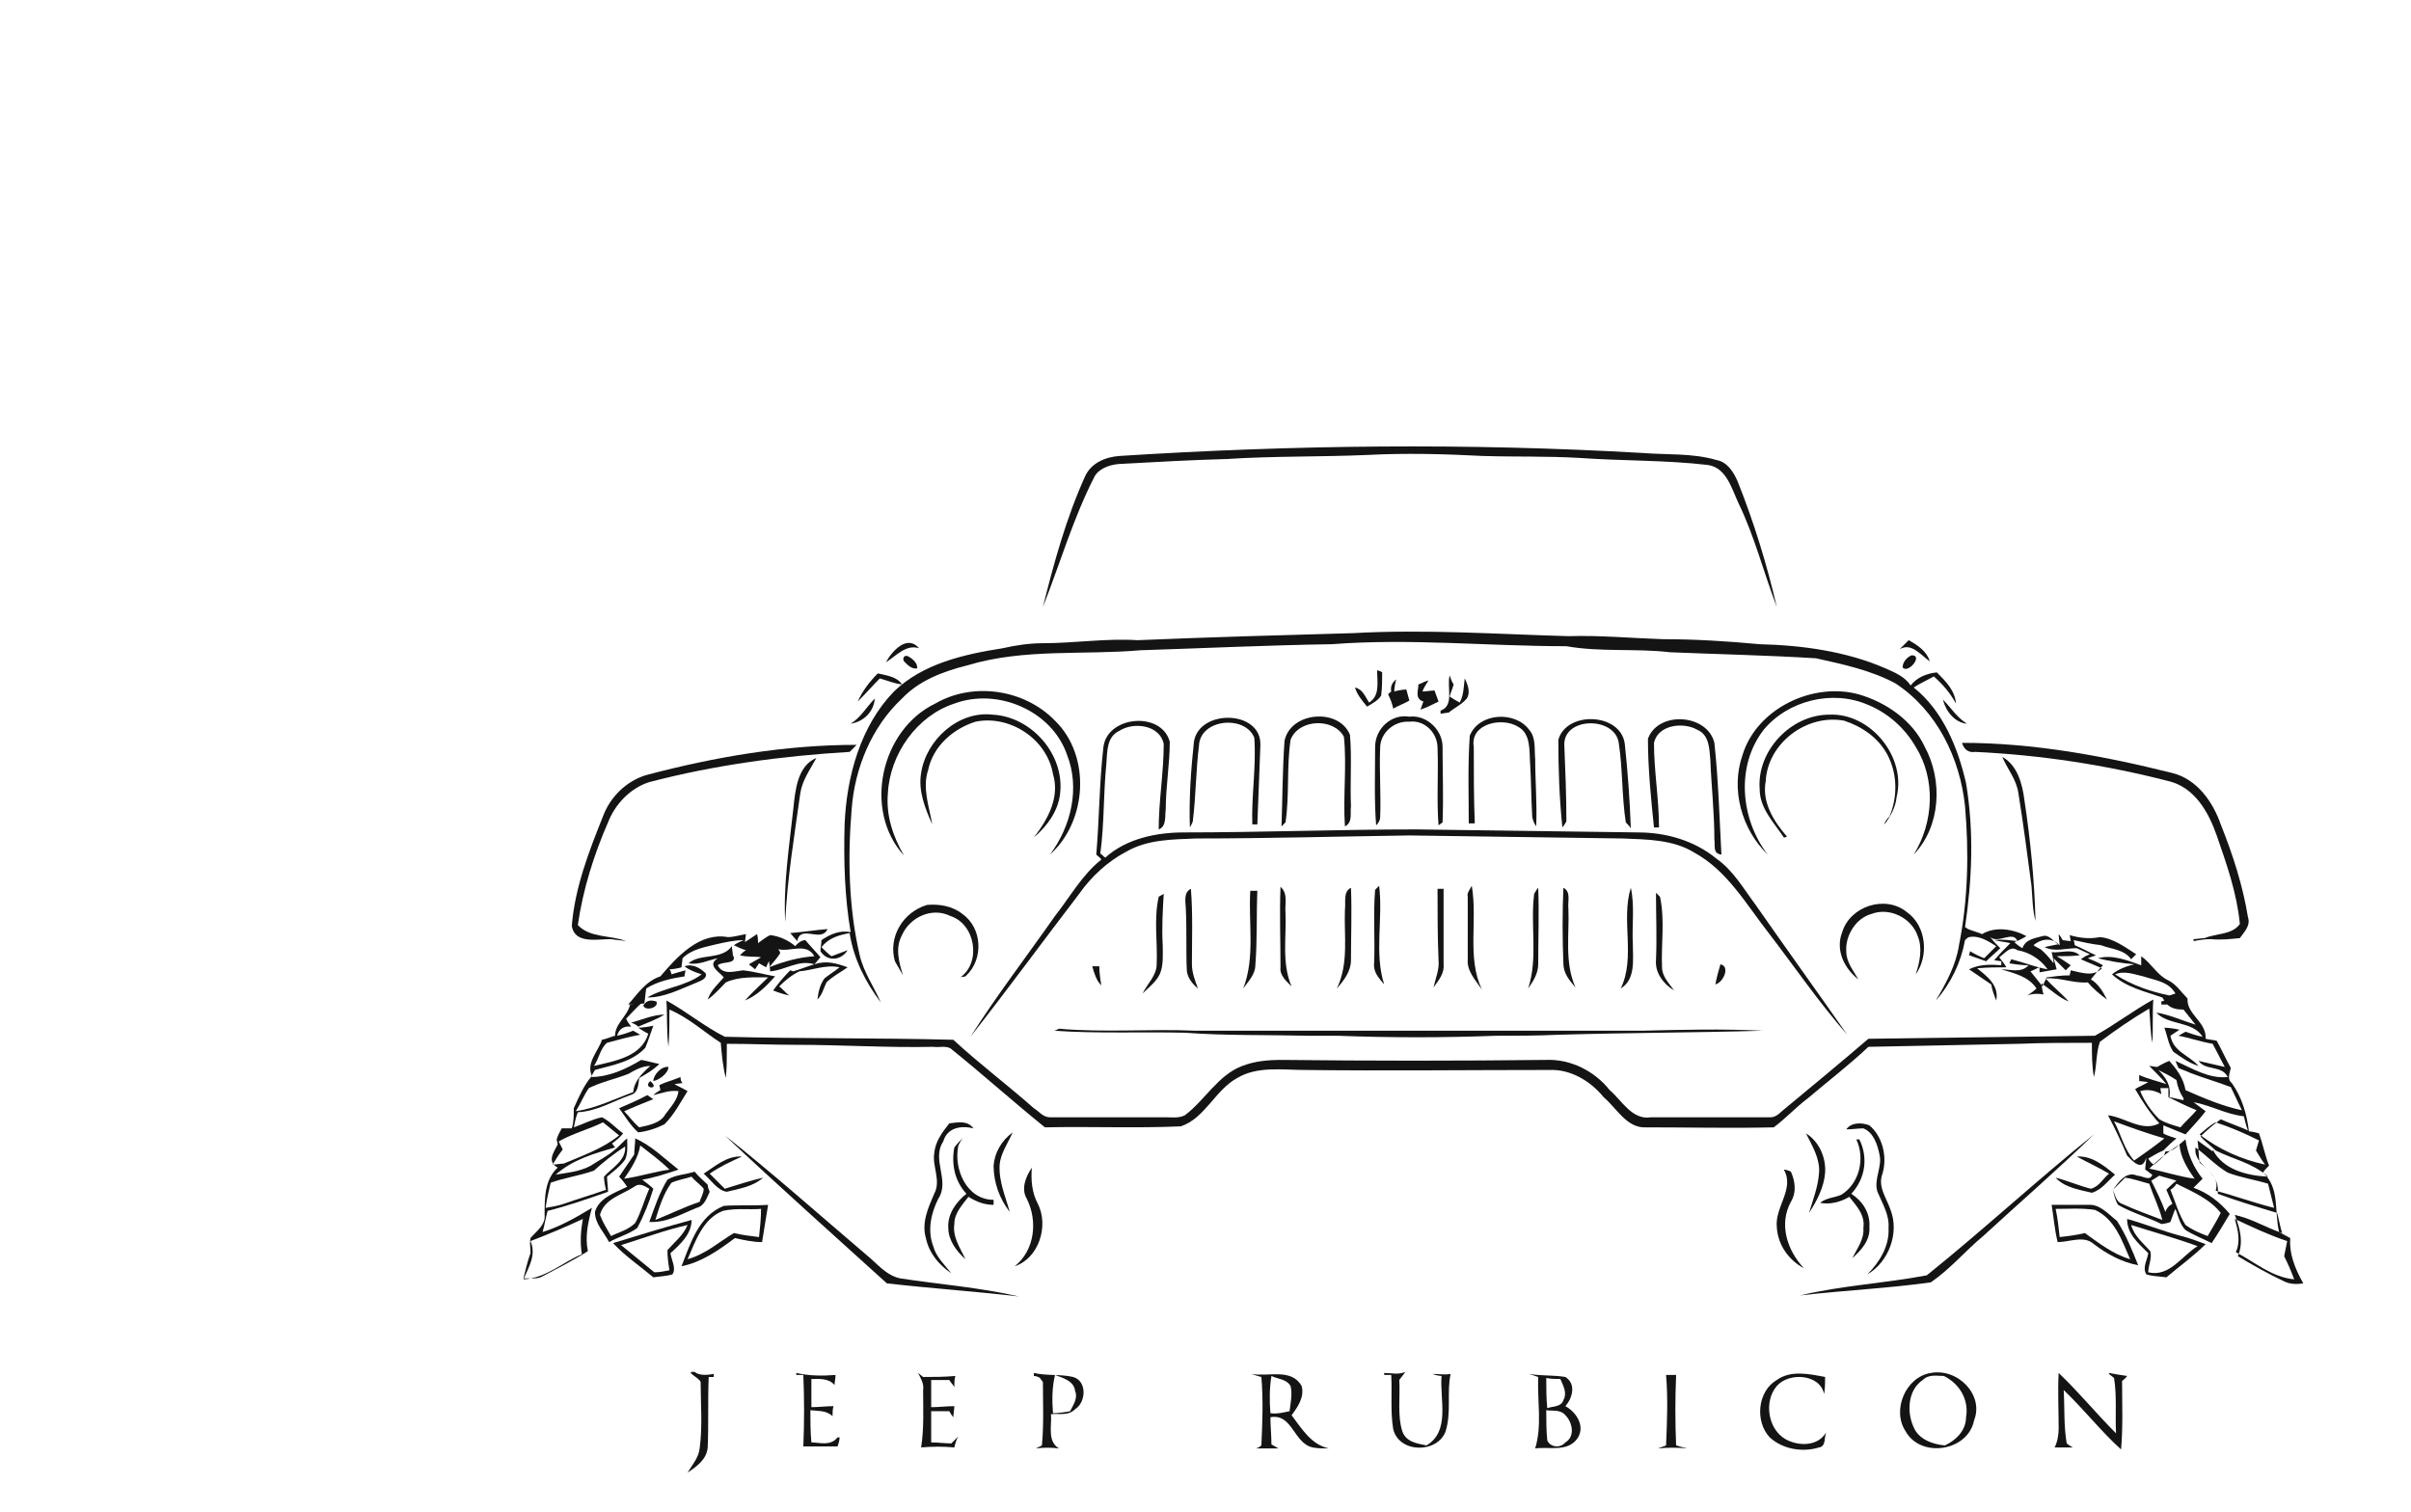 <?xml version="1.0" encoding="utf-8"?>
<!-- Generator: Adobe Illustrator 26.0.3, SVG Export Plug-In . SVG Version: 6.00 Build 0)  -->
<svg version="1.1" id="Слой_29" xmlns="http://www.w3.org/2000/svg" xmlns:xlink="http://www.w3.org/1999/xlink" x="0px"
	 y="0px" viewBox="0 0 239.5 150.2" style="enable-background:new 0 0 239.5 150.2;" xml:space="preserve">
<style type="text/css">
	.st0{fill:#141414;}
</style>
<g>
	<path class="st0" d="M111.1,46.1c3.6-0.2,7.2-0.4,10.8-0.5c4.6-0.3,9.3-0.2,13.9-0.4c3.8-0.2,7.7-0.1,11.5,0.1
		c3.2,0.1,6.4,0,9.7,0.2c4.2,0.3,8.5,0.2,12.7,0.7c1.8,0.3,2.3,2.3,3,3.8c1.6,3.3,2.5,6.9,3.8,10.3c-1-4.3-2.3-8.5-3.9-12.5
		c-0.4-0.9-1-1.9-2.1-2.1c-2.4-0.7-4.9-0.5-7.4-0.7c-17.3-1-34.7-0.8-51.9,0.3c-1.4,0.1-2.8,0.7-3.4,2c-1.9,4.2-3.1,8.6-4.2,13
		c1.7-4.3,3-8.8,5.1-12.9C109.1,46.6,110.1,46.2,111.1,46.1z"/>
	<path class="st0" d="M134.1,73c-1.1-2.7-5.9-2.3-6.5,0.6c-0.2,2.8-0.2,5.6-0.3,8.5c0.1-0.1,0.3-0.3,0.4-0.4
		c0.4-2.7,0.1-5.5,0.5-8.2c0.8-2.1,4.3-2.2,5.3-0.3c0.3,2.9-0.1,5.9,0.1,8.9c0.8-0.4,0.5-1.3,0.6-2C134.1,77.7,134.3,75.3,134.1,73z
		"/>
	<path class="st0" d="M53.9,122.4c0.2-0.7,0.3-1.4,0.5-2.1c2-0.5,4-1.2,6-1.9c0-0.5-0.1-1-0.1-1.5c0.6-0.5,1.3-1,1.8-1.7
		c0.3-0.7,0.2-1.4,0.2-2.1c-0.3,0.2-0.9,0.9-1.2,1.1c-0.8,0.7-1.5,1-2.4,1.6c-1.1,0.6-2.3,0.7-3.5,0.9c1.7-1.5,3.8-2.1,5.9-2.7
		l-0.3-0.4c0.4-0.3,0.8-0.6,1.1-1c-0.7-0.5-1.3-1.2-2.1-1.6c-1,0.2-1.9,0.7-2.8,1c0.1-0.5,0.2-1,0.4-1.5c1.9-0.1,3.5-1.1,5.2-1.7
		c0.8-0.2,0.8-1,0.9-1.7c0.7-0.4,1.4-0.8,2-1.4c-0.6-0.1-1.2-0.3-1.8-0.4c-1.5,0.9-3.2,1.7-5,1.7l0.4-0.7c1.8-0.5,3.7-0.8,5-2.2
		c0.3-0.7,0.5-1.4,0.8-2.2c-0.4,0.1-1.1,0.2-1.5,0.2c0.3,0.2,0.6,0.4,1,0.6c-0.7,2.3-3.3,2.7-5.4,3.2c0.5-0.7,0.6-1.7,1.3-2.3
		c1.1-0.3,2.2-0.6,3.3-0.8c-0.2-0.1-0.5-0.3-0.7-0.4c-0.5,0.2-1.1,0.4-1.6,0.5c0.2-0.7,0.7-1,1.4-0.9c-0.2-0.3-0.4-0.5-0.5-0.8
		c0.5-0.5,1-1.1,1.6-1.6c-0.4,0.1-0.8,0.1-1.2,0.2c-0.3,1.2-1.5,1.9-1.5,3.1c-0.4,0.1-0.8,0.3-1.3,0.4c-0.4,1.2-1.6,2.3-1,3.6
		c-0.8,0.9-1.3,2.1-1.8,3.2c0,0.7,0,1.4-0.2,2c-0.3,0-0.8,0-1,0c-0.2,0.4-0.4,0.7-0.5,1.1c0,0.1,0.1,0.4,0.1,0.5
		c-0.4,0.8-1.1,1.7,0,2.3c-1.3,1.2-1.3,3-1.3,4.7c0.1,1-0.8,1.6-1.4,2.3c-0.1,0.5,0,1,0,1.5c-0.3,0.8-0.5,1.7-0.7,2.5
		c0.7,0,1.4,0.1,1.9-0.2c1.5-0.8,3.1-1.6,4.5-2.5c-0.3-1.4,0-2.8,0.4-4.3C57,121.1,55.5,121.9,53.9,122.4z M58.5,108.1
		c1.2-0.6,2.6-0.9,3.9-1.4c0.7-0.4,1.4-0.8,2.2-0.8c-0.8,0.7-1.6,1.5-1.7,2.6c-1.9,0.7-3.7,1.6-5.7,1.9
		C57.7,109.6,58,108.8,58.5,108.1z M54.9,115.7c0.3-0.5,0.6-1,1-1.5c-0.1-0.2-0.3-0.6-0.4-0.8c1.4-0.8,3-1.2,4.4-1.9
		c0.5,0.4,1.1,0.9,1.6,1.3c-1.6,1.3-3.6,2-5.5,2.8C55.7,115.6,55.2,115.7,54.9,115.7z M54.7,117.5c1.4-0.5,2.9-0.7,4.3-1.2
		c1-0.9,2-1.7,3.1-2.4c0.1,1.4-1.3,2.1-2.1,3c0,0.3,0.1,1,0.2,1.3c-1.4,0.5-2.8,0.9-4.2,1.4c-0.6,0.2-1.2,0.3-1.8,0.4
		C54.3,119.2,54.5,118.4,54.7,117.5z M57.8,124.6c-1.9,0.8-3.6,2.4-5.8,2.5c0.5-1.2,1.3-2.4,0.7-3.8c1.8-0.7,3.5-1.4,5.2-2.2
		C57.7,122.2,57.6,123.4,57.8,124.6z"/>
	<path class="st0" d="M83.9,81.9c-0.1,3.6,0,7.2,0.6,10.7c-1.1-0.2-2,0.2-2.9,0.8c0,0.4-0.1,0.7-0.1,1.1c0.7,1.1,2.1,0.9,2.7-0.1
		c-0.5,0.2-1.1,0.4-1.6,0.6c-0.3-0.2-0.8-0.7-1-0.9c0.7-0.9,1.7-1.2,2.8-1.4c0.4,2.6,1.6,4.9,3.1,6.9c-0.7-1.6-1.7-3-2.1-4.7
		c-1.1-4.7-1.2-9.7-0.8-14.5c0.3-4.1,2-8.2,5-11c1.7-1.8,4.1-2.7,6.5-3.3c5.6-1.7,11.5-1,17.2-1.5c6.3-0.2,12.6-0.5,19-0.6
		c7.8-0.6,15.5,0.2,23.3,0.2c3.4,0.6,6.9,0.2,10.3,0.6c4.8,0.2,9.7,0.3,14.5,0.6c2.7,0.6,5.5,1.2,7.9,2.5c4.1,2.7,6.4,7.4,6.9,12.2
		c0.4,4.6,0.3,9.3-0.6,13.8c-0.3,2-1.3,3.8-2.3,5.5c1.5-1.7,2.5-3.8,2.9-6c0.1-0.1,0.3-0.3,0.4-0.3c1-0.2,1.9,0.4,2.7,0.9
		c-0.4,0.4-0.8,0.8-1.2,1.2c-0.5-0.2-0.9-0.4-1.4-0.7c0,0.1-0.1,0.3-0.1,0.4c0.6,0.2,1.1,0.4,1.7,0.6c0.5-0.5,1-0.9,1.4-1.3
		c-0.4-0.4-0.6-0.6-1-1.1c0.8,0.7,2.3-0.7,2.7,0.4c-0.8-0.1-1.5-0.2-2.3-0.1c0.4,0.1,1.2,0.2,1.6,0.3c-0.6,0.6-1.1,1.1-1.6,1.7
		l0.7,0.1l0,0.4c-1.1-0.1-2.2-0.1-3.2,0.4c0.7,0.5,1.5,1,2.2,1.5c0.1,0.6,0.3,1.1,0.5,1.6c0.3-1.5-0.9-2.4-1.9-3.2
		c1-0.1,2-0.1,2.9-0.1c-0.2-0.4-0.5-0.7-0.7-1c0.6-0.4,1.1-1.2,1.8-0.7c1.2,0.2,2.3,0.9,3,1.9c-1.2-0.2-2.4-0.7-3.6-1l-0.2,0.4
		c0.5,0.1,1.4,0.2,1.9,0.2c-0.7,0.8-1.8,0.4-2.7,0.4c1.3,0.4,2.7,0.7,3.5,1.9c-0.2,0.2-0.6,0.5-0.9,0.7c0.5-0.2,1.1-0.2,1.6-0.1
		c-0.1-0.3-0.2-0.8-0.2-1.1c0.9,0.6,1.7,1.4,2.7,1.8c-0.7-0.8-1.6-1.5-2.3-2.3c1.5-0.1,2.7,0.5,4.2,0.4c0.5,0.6,1.2,1.2,1.9,1.7
		c-0.4-0.8-0.9-1.6-1.6-2c0.4-0.5,0.8-1,1.2-1.4c-0.5-0.3-1-0.5-1.5-0.7c0.2-0.1,0.6-0.2,0.8-0.3c-0.7-0.3-1.4-0.7-2.1-1l-0.1-0.5
		c0.9,0.2,1.8,0.4,2.7,0.5c1,0.4,2.3,0.4,3,1.4c0.2-0.2,0.3-0.3,0.5-0.5c-1.1-0.7-2.3-1.6-3.6-1.7c-1,0.2-2,0.1-3-0.2l0.1,0.6
		l-0.8-0.1c-0.1-0.2-0.3-0.5-0.4-0.6c0,0.3,0.1,0.9,0.1,1.1c-0.6-0.3-1-1.1-1.7-0.9c-0.7,0.2-1.7,0.3-2,1.2
		c-0.2-0.1-0.6-0.4-0.8-0.6c0.3-0.1,0.9-0.4,1.2-0.6c-1.3-0.7-3.1-1-4.4-0.2c-0.5-0.2-0.9-0.3-1.4-0.5l-0.3-0.2
		c0.7-4.7,0.9-9.5,0.1-14.3c-0.8-3.5-2.3-7.2-5.2-9.5c0.6-0.4,1.3-0.7,2-1.1c0.9,0.8,1.6,1.6,2.2,2.7c-0.1-1.3-1-2.2-1.9-3.1
		c-1,0.1-2,0.5-2.6,1.3c-0.6-0.9-1.6-1.3-2.5-1.7c-3.9-1.7-8.3-2.3-12.5-2.4c-3.2-0.3-6.4-0.5-9.6-0.5c-3.1-0.1-6.3-0.4-9.4-0.3
		c-7.1-0.2-14.2-0.7-21.4-0.3c-7.1,0.2-14.3,0.4-21.4,0.7c-3.1-0.2-6.3,0.3-9.4,0.3c-1.3,0-2.7,0.2-4,0.5c-3.8,0.6-7.9,1.5-10.8,4.3
		C85.5,72.1,84.1,77.1,83.9,81.9z M204.5,93.8c-0.4,0.1-1.1,0.2-1.4,0.3c1,0.5,2.1,0.1,3.2,0.1c0.4,0.2,0.9,0.4,1.3,0.6
		c-0.2,0.1-0.5,0.2-0.6,0.3l-0.3,0.2c0.7,0.3,1.4,0.6,2.1,0.9c-0.9,0.9-2.1,0.4-3.1,0.2c0,0.1-0.1,0.4-0.1,0.5
		c-0.8,0-1.5,0.1-2.3,0.2c-0.1,0.3-0.3,0.6-0.4,0.9c-0.3-0.4-0.9-1.1-1.2-1.5c0.3-0.1,0.6-0.3,0.9-0.4l0,0.5
		c0.6-0.1,1.1-0.2,1.7-0.3l-0.3-1.1c0.3,0.3,0.9,0.9,1.2,1.2c0.2-0.2,0.3-0.3,0.5-0.5c-0.3-0.2-1-0.7-1.4-0.9c0.8,0,1.6,0,2.3-0.1
		c-0.8-0.7-1.9-0.2-2.8-0.3c0.1,0.3,0.2,0.9,0.2,1.1c-0.4-0.5-0.8-1-1.3-1.4c-0.2-0.1-0.6-0.3-0.7-0.4
		C202.7,93.3,203.7,93.1,204.5,93.8z"/>
	<path class="st0" d="M136.6,74.2c0,2.6-0.1,5.2,0.1,7.8c0.2-0.2,0.4-0.5,0.4-0.8c0.1-2.3-0.1-4.6,0-6.9c0-1.5,1.4-2.7,2.9-2.6
		c1.5-0.2,2.8,1.1,2.8,2.6c0.1,2.6-0.1,5.2,0.1,7.7c0.1-0.1,0.3-0.2,0.4-0.3c0.1-2.5,0-5,0-7.5c0-1.7-1.6-3.2-3.3-3
		C138.2,70.9,136.6,72.4,136.6,74.2z"/>
	<path class="st0" d="M127.2,88.1c-0.1,2.7,0,5.3,0,8c-0.1,0.8,0.6,1.4,1.1,1.9c-1-2.3-0.5-4.9-0.6-7.3
		C127.6,89.9,128,88.8,127.2,88.1z"/>
	<path class="st0" d="M92,123.1c0.3,1.4,1.3,2.6,2.5,3.4c-0.7-0.9-1.5-1.6-1.8-2.7c-0.6-1.6-0.2-3.3,0.5-4.7
		c1.2-1.8-0.7-3.9,0.5-5.7c0.4-1.4,1.8-1.6,3-1.3c-0.6-0.8-1.5-0.6-2.4-0.5c-0.7,0.9-1.4,1.8-1.5,3c-0.2,1.3,0.7,2.7,0,4
		C92.2,120,91.5,121.5,92,123.1z"/>
	<path class="st0" d="M187.8,120.2c-0.4-1.2-1.3-2.3-0.8-3.6c0.5-1.7,0-3.7-1.3-4.8c-0.8-0.3-1.8-0.3-2.3,0.4c0.6,0,1.2-0.1,1.7-0.1
		c1,0.4,1.4,1.6,1.6,2.6c0.3,1.2-0.6,2.5-0.2,3.7c0.5,1.2,1.2,2.3,1.1,3.6c0.1,1.8-0.9,3.4-2.1,4.6
		C187.6,125.4,188.7,122.5,187.8,120.2z"/>
	<path class="st0" d="M95.2,113.8c0.1-0.2,0.3-0.6,0.5-0.8c-0.3,0.3-0.6,0.6-0.9,1c-0.3,1.6,0,3.3,1.2,4.6c-1,0.8-1.9,2-1.8,3.4
		c0,1.2,0.8,2.3,1.7,3.1c-0.5-1.1-1.3-2.2-1.1-3.5c0-1.1,0.8-1.9,1.4-2.7c0.8,0.5,1.6,0.8,2.5,0.8c0-0.1,0-0.4,0-0.5
		C96,119.2,94.7,116.1,95.2,113.8z"/>
	<path class="st0" d="M91.3,64.4c-1.2-1.4-2.7,0.3-3.3,1.4C89.1,65.1,90,64,91.3,64.4z"/>
	<path class="st0" d="M191.7,65.7c-0.3-1-1.2-1.6-2.1-2.1c-0.3,0.3-0.6,0.6-0.9,0.9C189.9,63.8,190.8,65.1,191.7,65.7z"/>
	<path class="st0" d="M189,66.3c0.5,0.7,2.1-1.2,0.9-1.2C189.4,65.3,189,65.8,189,66.3z"/>
	<path class="st0" d="M136,69.8c-0.4-0.6-0.6-1.3-1.4-1.5c0.2,0.7,0.7,1.3,1.2,1.9c0.5-0.3,1.1-0.6,1.4-1.1c0.1-0.8,0.1-1.5,0.1-2.3
		c-0.1-0.1-0.4-0.2-0.5-0.2C136.8,67.8,137.1,69.1,136,69.8z"/>
	<path class="st0" d="M140.9,68c0,0.6-0.4,1.4,0.5,1.7c-0.1,0.2-0.2,0.6-0.3,0.8c0.6-0.2,1.2-0.5,1.8-0.8c-0.1-0.3-0.3-0.8-0.4-1.1
		c-0.3,0-0.9,0.1-1.2,0.1c0.1-0.3,0.4-0.8,0.6-1.1C141.5,67.7,141.2,67.9,140.9,68z"/>
	<path class="st0" d="M124.7,95.9c0.2-2.5,0.1-4.9,0.2-7.4c-0.2,0-0.5,0-0.7,0c-0.2,3.2,0.5,6.6-0.7,9.7
		C124,97.5,124.7,96.8,124.7,95.9z"/>
	<path class="st0" d="M65.2,99.5c-0.6-0.2-1-0.1-1.3,0.4C64.1,100.5,65.5,100.1,65.2,99.5z"/>
	<path class="st0" d="M104.7,102.4c4.3,0.3,8.7,0.1,13,0.2c4.1,0.3,8.2,0.2,12.3,0.3c1,0,2,0,2.9,0c5.2,0.2,10.5,0.2,15.7,0
		c2.1,0,4.1,0,6.2-0.1c6.8-0.2,13.5-0.2,20.3-0.4c-4-0.2-8-0.1-12,0c-14.8,0-29.5,0-44.3,0c-4.5-0.2-9.1,0.2-13.6-0.2
		C105,102.3,104.8,102.4,104.7,102.4z"/>
	<path class="st0" d="M64.9,107.4c0.6-0.1,1.5-0.8,1.5-1.4C65.7,105.9,64.9,106.8,64.9,107.4z"/>
	<path class="st0" d="M66.3,117.2c-0.8,1.3-1.3,2.8-1.8,4.2c1.7,0.1,3.2-0.8,4.7-1.4c0.8-0.2,1-1,1.3-1.6c-0.1-0.2-0.2-0.5-0.2-0.7
		c-0.4-0.4-0.9-0.8-1.3-1.3C68.1,116.7,67.1,116.7,66.3,117.2z M69.9,118.1c0,0.5-0.3,0.9-0.4,1.3c-1.5,0.5-2.9,1.2-4.4,1.8
		c0.4-1.3,0.8-2.6,1.6-3.7c0.7-0.3,1.4-0.4,2-0.6C69.1,117.4,69.6,117.7,69.9,118.1z"/>
	<path class="st0" d="M91.1,66.4c0.1-0.5-0.5-1-0.9-1.2c-0.5-0.2-0.6,0.4-0.3,0.6C90.2,66.1,90.6,66.5,91.1,66.4z"/>
	<path class="st0" d="M143.1,70.6c0,0.1,0,0.2,0,0.3c0.2,0,0.6-0.1,0.8-0.1c0.6-0.5,1.3-0.8,1.8-1.4c0.4-0.6,0.1-1.4-0.2-2
		c-0.1,0.8-0.1,1.7-0.5,2.4c-0.2-0.1-0.7-0.4-1-0.6c0.1-0.4,0.3-0.8,0.4-1.2c-0.2-0.3-0.3-0.6-0.4-0.9
		C143.7,68.3,144.5,70.1,143.1,70.6z"/>
	<path class="st0" d="M86.9,69.4c-0.8,0.8-1.4,1.9-2.4,2.5C85.8,71.7,86.8,70.7,86.9,69.4z"/>
	<path class="st0" d="M168.6,72.5c1.2,0.5,1.2,1.9,1.3,3c0.1,2.6,0.4,5.2,0.4,7.9c0.1,0.6-0.2,1.4,0.7,1.5
		c-0.2-3.7-0.3-7.4-0.7-11.1c-0.7-2.9-5.6-3.2-6.6-0.4c0,2.9,0.3,5.9,0.6,8.8c0.1,0,0.4,0,0.5,0c0-2.8-0.5-5.6-0.5-8.4
		C164.7,72,167.2,71.7,168.6,72.5z"/>
	<path class="st0" d="M118.3,88.3c-0.8,0.4-0.5,1.4-0.5,2.1c0.1,2,0,4.1,0.1,6.1c0.1,0.7,0.6,1.3,1.1,1.7c-0.3-0.8-0.6-1.6-0.6-2.4
		C118.4,93.3,118.5,90.8,118.3,88.3z"/>
	<path class="st0" d="M134.2,95.4c0-2.4,0.1-4.8,0-7.2c-0.8,0.4-0.5,1.4-0.6,2.2c-0.1,2.6,0.4,5.3-0.8,7.8
		C133.5,97.4,134.2,96.5,134.2,95.4z"/>
	<path class="st0" d="M74,99.4c1.2-0.5,2.1-1.4,3-2.4c-1.1-0.2-2.2-0.5-3.2-0.6c-0.9,0.1-2,0.5-2.5-0.5c0.4-0.4,1.7-0.1,1.6-0.8
		l-0.1-0.2c0-0.2-0.1-0.7-0.1-0.9c-1,1.4-3.2,0.7-4.3,1.7c1,0.2,1.9-0.3,2.9-0.5c-1.1,0.7,0.1,1.3,0.6,1.9c-0.6,0.7-1.3,1.3-1.6,2.2
		c0.7-0.5,1.2-1.1,1.8-1.7c1.3-0.6,2.8-0.5,4.2-0.5C75.5,97.9,74.7,98.6,74,99.4z"/>
	<path class="st0" d="M170.9,95.8c-0.2,0.7-0.4,1.4-0.5,2C171.2,97.6,171.9,96,170.9,95.8z"/>
	<path class="st0" d="M70.1,96.7c-0.5-0.5-1.3-1-2.1-0.7c0.5,0.4,1.1,0.6,1.7,0.8c-1.6,1.2-3.7,1.3-5.4,2.3c1.7,0,3.2-0.8,4.7-1.4
		C69.4,97.5,70.3,97.3,70.1,96.7z"/>
	<path class="st0" d="M67.6,107c-0.7,0.3-1.5,0.5-2.1,0.8c0,0.1,0.1,0.4,0.1,0.5c-0.3,0.2-0.4,0.2-0.7,0.5c0.9-0.2,1.5-0.5,2.5-0.4
		c-0.1,0.9-0.8,1.6-1.3,2.3c-0.5,0.9-1.7,1.1-2.6,1.3c-0.6-0.5-1-1.1-1.5-1.6c0.9-0.4,1.9-0.8,2.9-1.2c-0.2-0.1-0.4-0.3-0.6-0.4
		c-0.9,0.5-1.9,0.9-2.8,1.3c0.6,0.8,1.1,1.7,1.9,2.4c0.9-0.1,1.8-0.4,2.6-0.8c1-1,1.6-2.2,2.3-3.3c-0.3-0.2-1-0.5-1.3-0.7l0.8-0.1
		C67.6,107.4,67.6,107.1,67.6,107z"/>
	<path class="st0" d="M64.9,118.1c-0.3-0.3-0.7-0.6-1.1-0.9c1.2-0.2,2.4-0.6,3.6-1c-1.4-1.1-2.7-2.4-4.3-3.1c0,0.5-0.1,1.1-0.1,1.6
		c-0.5,0.7-1,1.5-1.5,2.2c0.3,0.3,0.6,0.7,0.8,1c-1.2,0.6-2.8,1.1-3.2,2.5c0,1.2,0.9,2,1.4,3c0.9-0.5,2-0.8,2.8-1.4
		C64,120.7,64.5,119.4,64.9,118.1z M62,117.1c0.7-1,1.4-2.1,1.6-3.3c1,0.8,2,1.5,2.9,2.4C65,116.4,63.5,116.9,62,117.1z M60.7,122.8
		c-0.4-0.7-0.8-1.3-1.1-2.1c0.4-1.6,2.2-2,3.4-2.8c0.5-0.4,1-0.1,1.5,0.2c-0.5,1.1-0.8,2.3-1.4,3.4
		C62.4,122.2,61.5,122.4,60.7,122.8z"/>
	<path class="st0" d="M207.7,118.1c-1.2-0.3-2.3-0.8-3.5-1.1c0.9,1,2.4,1.2,3.6,1.5c1-0.3,1.6-1.2,2.3-1.8c-1.1-0.9-2.3-1.9-3.8-1.8
		c1.1,0.6,2.2,1.1,3.2,1.7C208.9,117.1,208.5,117.9,207.7,118.1z"/>
	<path class="st0" d="M68.7,121.2c-2.6,0.7-5.2,1.5-7.8,2.3c1.2,1.3,2.7,2.3,4,3.4c0.6-0.1,1.3-0.1,1.9-0.3c0.4-0.6-0.1-1.4-0.2-2.1
		C67.6,123.6,68.7,122.6,68.7,121.2z M65,126.4c-1.1-0.9-2.2-1.8-3.3-2.7c2.2-0.7,4.4-1.5,6.6-2c-0.4,1-1.3,1.7-2,2.5
		c0,0.7,0.1,1.4,0.2,2C66,126.3,65.5,126.4,65,126.4z"/>
	<path class="st0" d="M87.4,67.4c0.7,0.2,1.4,0.5,2.2,0.6c-0.5-0.8-1.6-0.9-2.4-1.1c-0.8,0.8-1.5,1.7-2,2.8
		C86,68.9,86.7,68.1,87.4,67.4z"/>
	<path class="st0" d="M187.2,81.9c0.6-0.8,1.1-1.7,1.2-2.7c1-4-2.6-8.4-6.7-8.2c-3.8,0-7.2,3.6-6.9,7.4c0,1.9,1.4,3.3,2.4,4.8
		c0.1,0,0.2,0,0.3-0.1c-1.3-1.5-2.5-3.4-2.1-5.5c0.2-3.8,4.1-6.7,7.8-6c1.8,0.6,3.4,1.7,4.3,3.4c1,1.9,1,4.2,0.2,6.1
		C187.4,81.4,187.2,81.7,187.2,81.9z"/>
	<path class="st0" d="M150.8,72.2c1.3,0.7,1.1,2.4,1.2,3.7c0.1,1.7,0.1,3.4,0.2,5.1c0,0.4,0.2,0.8,0.4,1.1c0.1-2.2-0.1-4.5-0.1-6.7
		c-0.1-1,0.1-2.1-0.6-2.9c-1.4-1.9-5-1.7-5.9,0.6c-0.2,2.9-0.1,5.8-0.1,8.7c0.1,0,0.4,0,0.6,0c-0.1-2.5-0.1-5-0.1-7.6
		C146,71.9,149.2,71.2,150.8,72.2z"/>
	<path class="st0" d="M183.5,102.8c-3-4.3-6.1-8.6-9.1-12.9c-1.2-1.6-2.2-3.4-3.9-4.6c-2.2-1.8-5-2.6-7.8-2.6
		c-7.3-0.1-14.6-0.2-22-0.3c-7.7,0-15.4,0.3-23.1,0.3c-2.7,0-5.7,0.6-7.8,2.5c-0.2-0.1-0.3-0.3-0.5-0.4c0.4-2.9,0.3-5.9,0.6-8.9
		c0.1-1.2,0-2.7,1.3-3.3c1.4-0.9,4-0.6,4.4,1.3c0,2.8-0.5,5.7-0.5,8.5c0.8-0.3,0.6-1.3,0.7-2c0-2.2,0.4-4.5,0.4-6.7
		c-0.8-3.1-6.3-2.6-6.6,0.6c-0.4,3.5-0.4,7.1-0.7,10.6c0.2,0.2,0.4,0.3,0.5,0.5c-1.9,1.5-3.1,3.7-4.6,5.6c-2.8,4-5.8,7.9-8.4,12
		c3.7-4.7,7.2-9.5,10.8-14.2c1.2-1.7,2.8-3.2,4.7-4.2c2.1-1.2,4.5-1.2,6.9-1.3c7.1,0,14.1-0.2,21.2-0.3c7.1,0.1,14.1,0.2,21.2,0.3
		c2.4,0.1,5,0.1,7.1,1.4c3.3,1.8,5.2,5.2,7.4,8C178.3,96.1,180.7,99.6,183.5,102.8z"/>
	<path class="st0" d="M108.5,96c0.2,0.7,0.4,1.4,0.9,1.9c-0.1-0.6-0.2-1.3-0.2-1.9C109,96,108.7,96,108.5,96z"/>
	<path class="st0" d="M184,125c0.9-0.8,1.8-1.8,1.7-3.1c0.1-1.4-0.7-2.6-1.8-3.3c1.4-1.5,1.7-3.6,0.8-5.4c-0.1,0-0.2,0-0.3,0
		c0.9,1.9,0.3,4.4-1.5,5.5c-0.7,0.3-1.5,0.3-2.1,0.8c1,0.2,2.1-0.1,2.9-0.6c0.7,0.9,1.6,1.8,1.4,3.1C185.2,123.1,184.5,124,184,125z
		"/>
	<path class="st0" d="M138.4,70.4c0.5-0.3,1.1-0.5,1.6-0.8c-0.1-0.3-0.2-0.8-0.3-1.1c-0.3,0-0.9,0.1-1.2,0.2c0-0.3,0.1-0.9,0.2-1.2
		c-0.4,0.3-0.6,0.7-0.5,1.2c-0.1,0.1-0.3,0.2-0.3,0.3C138.1,69.4,138.3,69.9,138.4,70.4z"/>
	<path class="st0" d="M105.3,78.9c0.5-3.9-2.8-7.7-6.7-7.9c-3.4-0.4-6.6,2.5-7.1,5.8c-0.3,1.8,0.4,3.5,1.1,5.1
		c-0.3-1.8-1-3.6-0.4-5.4c0.5-2.4,2.5-4.1,4.7-4.8c3.4-0.7,7.1,1.7,7.7,5.2c0.7,2.3-0.5,4.5-1.9,6.3C104,82.1,105.1,80.6,105.3,78.9
		z"/>
	<path class="st0" d="M81.2,99.3c0.5-0.5,0.6-1.1,0.9-1.7c0.6-0.6,1.4-1,2.1-1.5c-1.1-0.4-2.1-0.7-3.3-0.3c0.2-0.2,0.4-0.5,0.6-0.7
		c-0.5-0.6-1-1.1-1.5-1.7c-0.2,0-0.6,0.1-1,0.6c-0.7-0.6-1.6-1-2.5-1.1c-0.4,0.2-0.8,0.5-1.2,0.8c0-0.2,0-0.6-0.1-0.9
		c-0.3,0.2-0.9,0.6-1.2,0.8l0.1-0.8c-0.6,0.1-1.2,0.3-1.8,0.3c-2.8-0.5-5,1.9-6.7,3.9c-1.5,0.5-2.3,1.8-3.2,2.8
		c0.5,0,1.1-0.1,1.6-0.1c0.1-0.5,0.1-1,0.2-1.5c1.1-0.7,2.5-1,3.8-1.2c0-0.2,0.1-0.5,0.1-0.6c-0.4,0.1-1.1,0.3-1.4,0.4
		c0-0.1-0.1-0.4-0.2-0.5c0.3,0,0.9-0.1,1.2-0.2c0-0.2,0.1-0.7,0.1-0.9c0.9-0.9,2.2-1.1,3.4-1.4c0.9-0.2,1.8-0.4,2.7-0.4
		c-0.3,0.1-0.7,0.3-1,0.5c0.4,0.2,0.8,0.4,1.2,0.5c-0.2,0.1-0.5,0.4-0.6,0.5c0.7,0.2,1.4,0.1,2.1,0.2c-0.3,0.2-0.9,0.5-1.2,0.7
		c0.2,0.2,0.4,0.3,0.6,0.5l0.4-0.6l0.7,0.4c0.1-0.2,0.2-0.5,0.3-0.6c0,0.2,0.1,0.7,0.1,1c1.5-0.1,2.8-1.2,4.4-0.7
		c-0.7,0.2-1.4,0.5-2.1,0.7l-0.3-0.1c-0.6,0.6-1.2,1.3-1.7,2c0.5,0.2,1.1,0.4,1.6,0.5c-0.3-0.2-0.7-0.7-1-0.9c0.6-0.6,1.2-1.1,2-1.5
		c1.3-0.1,2.6-0.7,4-0.4c-0.5,0.4-1,0.7-1.5,1.1C81.4,97.9,81.3,98.6,81.2,99.3z M76.4,96.1c0.4-0.5,0.8-0.9,1.1-1.4
		c0-0.1-0.1-0.3-0.2-0.4c1.2,0.3,2.8-0.7,3.6,0.7C79.4,95.1,77.9,95.5,76.4,96.1z"/>
	<path class="st0" d="M80,93.3C80,93.3,80,93.3,80,93.3C80.1,93.3,80.1,93.3,80,93.3z"/>
	<path class="st0" d="M104.8,71.6c-3-3.1-8.1-3.9-11.9-1.7c-5.4,2.6-7.2,10.6-3.1,15.1c-1.1-1.9-1.8-4-1.6-6.2
		c0.2-3.9,2.9-7.7,6.6-8.9c4.3-1.6,9.7,0.7,11.2,5.1c1.3,3.3,0.4,7.1-1.7,9.9C108,81.6,108.4,75.1,104.8,71.6z"/>
	<path class="st0" d="M191.2,74.2c-1.2-2.6-3.8-4.4-6.5-5.2c-4.6-1.3-10.2,1.4-11.6,6c-1.2,3.4-0.1,7.4,2.5,9.9
		c-2.7-3.5-3.2-8.8-0.4-12.4c2.4-2.9,6.8-4,10.3-2.5c2,0.8,3.7,2.3,4.8,4.2c2,3.2,1.8,7.5-0.2,10.7C192.8,82.1,193,77.5,191.2,74.2z
		"/>
	<path class="st0" d="M189.4,90.6c-2.1-1.7-5.6-0.6-6.4,2c-0.7,1.8,0.2,3.6,1.6,4.7c-0.5-0.9-1.2-1.7-1.2-2.8
		c-0.1-1.6,1-3.3,2.5-3.7c1.8-0.7,4,0.4,4.6,2.2c0.5,1.2,0.2,2.6-0.2,3.8C191.6,95,191.4,92,189.4,90.6z"/>
	<path class="st0" d="M176.5,121.9c0.1,1.8,1.2,3.3,2.7,4.1c-1.7-1.8-2.5-4.4-1.3-6.6c0.6-1,0.4-2.1,0-3c-0.2-0.1-0.5-0.2-0.7-0.2
		C178.3,118.1,176.3,119.9,176.5,121.9z"/>
	<path class="st0" d="M80.6,143.3c-0.1-1.1-0.1-2.2-0.1-3.2c0.8,0.1,1.6,0,2.2,0.6c0-0.3,0-0.7,0.1-1c-0.7,0-1.5,0.1-2.2,0.1
		c0-0.9,0-1.8,0-2.8c0.8,0,1.7-0.1,2.3,0.6c0-0.2,0.1-0.7,0.1-1c-1.3,0.1-2.6,0.1-3.9-0.2c0,0.1,0,0.2,0,0.2c0.2,0,0.5,0,0.7,0
		c0.1,2.4,0.1,4.7,0,7.1c1.1,0,2.2,0,3.4,0c0.1-0.3,0.2-0.6,0.2-0.9c-0.1,0-0.2,0-0.2,0C82.5,143.7,81.4,143.3,80.6,143.3z"/>
	<path class="st0" d="M92.5,143.3c0-1,0-2,0-3.1c0.6,0,1.2,0,1.8,0c0.1,0.2,0.3,0.5,0.4,0.6c0-0.3,0.1-0.8,0.1-1.1
		c-0.8,0-1.5,0.1-2.3,0.1c0-0.9,0-1.8,0-2.7c0.6,0,1.2,0,1.8,0c0.1,0.2,0.4,0.5,0.5,0.7c0-0.3,0-0.8,0.1-1.1
		c-1.1,0.1-2.1,0.1-3.2,0.1c-0.1-0.1-0.4-0.3-0.5-0.4c0.3,0.6,0.6,1.1,0.5,1.7c0,1.9,0.1,3.8-0.2,5.7c1.1-0.1,2.2-0.1,3.3,0
		c0.1-0.4,0.2-0.8,0.4-1.1c-0.2,0.2-0.5,0.5-0.7,0.7C93.9,143.4,93.2,143.3,92.5,143.3z"/>
	<path class="st0" d="M142.3,136.5c0.2,0.1,0.7,0.2,0.9,0.2c-0.2,2.3,0.9,5.5-1.5,6.9c-0.9-0.2-2-0.3-2.4-1.4
		c-0.5-1.6-0.2-3.4-0.3-5.1c0.2-0.3,0.4-0.5,0.6-0.8c-0.7,0.3-1.4,0.1-2.1,0.1c0,0.1,0,0.2,0,0.2c0.2,0,0.5,0,0.7,0
		c0.1,1.8-0.1,3.6,0.2,5.4c0.6,2.4,4.4,2.4,5.2,0.2c0.6-1.9,0.1-3.9,0.5-5.7C143.5,136.6,142.9,136.5,142.3,136.5z"/>
	<path class="st0" d="M191.8,136.4c-2.5,0.4-3.9,3.7-2.5,5.8c1.5,2.7,6.2,2,6.8-1.1C197.1,138.6,194.5,135.9,191.8,136.4z
		 M195.3,140.8c0,1.3-1,2.3-2.1,2.8c-1.2-0.1-2.6-0.6-3.1-1.8c-0.7-1.5-0.6-3.7,0.9-4.7c0.6-0.6,1.4-0.4,2.1-0.4
		C194.7,137.5,195.6,139.1,195.3,140.8z"/>
	<path class="st0" d="M195.4,71.9c-1-0.6-1.6-1.6-2.4-2.4C193.3,70.7,194.2,71.8,195.4,71.9z"/>
	<path class="st0" d="M227.5,123c-0.4-0.2-0.7-0.4-1.1-0.6c-0.5-2,0.1-4.4-1.6-5.9c0.1-0.2,0.4-0.5,0.6-0.7c-0.4-1-0.6-2.1-1-3.2
		c-0.3-0.1-0.8-0.2-1-0.2c-0.2-1.7-0.7-3.4-1.7-4.8c-0.5-0.4-0.2-1-0.1-1.5c-0.5-0.9-0.9-1.8-1.4-2.7c-0.4-0.1-0.7-0.1-1.1-0.2
		c0.1-1.7-1.9-2.4-1.8-4c-0.6-0.6-1.1-1.4-1.9-1.8c-1.1-0.5-1.7-1.7-2.7-2.4c0,0.2,0,0.7,0,0.9c-1.4-0.5-2.9-1.1-4.3-0.7
		c1.2,0.3,2.4,0.5,3.6,0.6c-0.8,0.2-1.6,0.5-2.2,1c1.4,1.3,3.3,1.7,5,2.3l0.2,0.3l-0.3,0.1l0,0.3c0.2,0,0.5,0,0.6,0
		c0.4,0.4,1,0.5,1.6,0.5c0.4,0.5,0.8,1,1.2,1.5c-1.3-0.4-2.6-1-3.9-1.2c1.2,1.3,3.6,0.8,4.6,2.4c-0.6-0.1-1.1-0.3-1.7-0.5
		c-0.2,0.1-0.5,0.3-0.7,0.4c1.1,0.2,2.2,0.6,3.4,0.8c0.4,0.8,0.8,1.5,1.2,2.3c-0.9-0.2-1.7-0.4-2.6-0.6c0.7,1,2.3,0.4,2.9,1.6
		c-1.9,0.2-3.6-0.9-5.2-1.6c0.1,0.2,0.2,0.5,0.3,0.7c0.4,0.2,0.8,0.3,1.2,0.5c1.3,0.5,2.7,0.9,4,1.4c0.4,0.8,0.7,1.5,1.1,2.3
		c-1.9-0.4-3.8-1.2-5.6-2c-0.2-1.2-0.9-2.1-1.6-2.9c-0.3,0.1-0.9,0.4-1.2,0.6c-0.2,0-0.6-0.1-0.8-0.1c0.6,0.6,1.2,1.2,1.7,1.8
		c-0.9-0.3-1.8-0.5-2.7-0.9c0,0.1,0,0.4,0,0.6l0.9,0.1c-0.3,0.2-1,0.5-1.3,0.7c0.7,1.2,1.4,2.3,2.4,3.4c-1.7,0.9-3.4-0.6-5.1-0.8
		c0.7,1.3,1.3,2.6,1.9,4c0.5,0.5,1.5,1.7,1.9,0.2c0,0.3-0.1,0.9-0.1,1.2c0.2,0.1,0.5,0.4,0.7,0.5c-0.2,0.7-1,0.1-1.5,0.1
		c-1.1-0.5-1.9,0.7-2.4,1.4c0.1,0.5,0.2,1,0.5,1.5c1.4,0.8,2.9,1.2,4.3,1.9c0.2,0,0.7-0.1,0.9-0.2c0.2-0.5,0.3-0.9,0.5-1.3
		c0.3,0.7,0.4,1.5,1,2.1c0.8,0.5,1.8,0.9,2.6,1.3c0.6-0.9,1.2-1.9,1.8-2.9c-1-1.2-2.2-2.1-3.6-2.6c0.3-0.3,0.6-0.6,0.9-0.9
		c-0.9-1.1-1.5-2.5-1.7-3.9c-0.7,0.5-1.1,1.2-2,1.2c-0.1,0.6-0.7,0.9-1.1,1.3c-0.3-0.1-0.4-0.3-0.6-0.6c0.5-0.3,1-0.6,1.5-0.8
		c0.4-0.4,0.8-0.8,1.3-1.2c-0.3-0.1-1-0.3-1.3-0.5c0-0.3,0-0.5,0-0.8c0.7,0.3,1.5,0.6,2.2,0.9c0.7-0.8,1.4-1.5,2-2.3
		c-0.4-0.3-0.8-0.6-1.2-0.9c1.7,0.3,3.2,1.2,5,1.4c0.1,0.4,0.2,0.9,0.4,1.4c-0.9-0.4-1.8-0.7-2.7-1.1c-0.7,0.5-1.4,1.1-2,1.7
		c0.3,0.4,1.1,1,1.5,1.4c1.8,0.9,3.6,1.2,5.2,2.6c-2.1-0.1-4.5-0.7-5.5-2.7l0,0.2c-0.5-0.4-1-0.7-1.5-1.1c0.1,0.7,0.1,1.5,0.2,2.2
		c1,0.8,2,1.7,1.8,3.1c1.9,0.7,3.9,1.3,5.9,1.9c0.2,0.7,0.3,1.4,0.5,2c-1.5-0.5-2.8-1.3-4.3-1.7c-0.1,0-0.3-0.1-0.4-0.1
		c0.5,1.3,0.9,2.7,0.3,4.1c1.5,0.9,3.1,1.8,4.6,2.5c0.6,0.3,1.3,0.3,1.9,0.2C227.9,125.9,227.4,124.5,227.5,123z M215.5,98.9
		c-1.9-0.4-3.7-1-5.4-2.1c0.9-0.4,1.9,0,2.8,0.2c1.2,0.4,2.5,0.5,3.2,1.7L215.5,98.9z M210.8,119.6c-0.6-0.2-0.7-0.9-0.9-1.4
		c0.4-0.4,0.8-0.8,1.2-1.2c0.8,0.1,1.6,0.4,2.4,0.6c0.4,1.2,1,2.4,1.3,3.6C213.5,120.7,212.1,120.2,210.8,119.6z M215.1,120.4
		c-0.4-1.1-0.9-2.1-1.4-3.1c0.3-0.2,0.5-0.3,0.8-0.5c0.6,0.2,1.1,0.3,1.7,0.5c-0.4,0.3-0.7,0.6-1,0.9c0.2,0.5,0.4,0.9,0.6,1.4
		C215.4,119.8,215.2,120.1,215.1,120.4z M220.6,120.5c-0.4,0.8-0.9,1.6-1.3,2.3c-0.8-0.3-1.5-0.6-2.2-1.1c-0.7-1.1-1-2.3-1.5-3.5
		c0.2-0.1,0.5-0.4,0.6-0.6C217.8,118.4,219.5,119.1,220.6,120.5z M216.5,113.7c0.1,1.3,0.8,2.4,1.5,3.4c-1.5-0.2-3-0.7-4.5-1
		C214.4,115.2,215.4,114.4,216.5,113.7z M214.4,106.3c0.6,0.3,1.2,0.6,1.8,1c0.1,0.6,0.3,1.2,0.7,1.8l0,0.2
		c-0.5-0.1-0.9-0.2-1.4-0.3C215.7,107.8,215.1,107,214.4,106.3z M215,113.1c-1,0.8-2,1.5-3,2.2c-1-1.1-1.3-2.6-2-3.9
		C211.6,112,213.3,112.6,215,113.1z M218.2,110.3c-0.5,0.6-1.1,1.1-1.6,1.7c-0.7-0.2-1.4-0.4-2.1-0.8c-0.8-0.8-1.5-1.8-1.9-2.8
		c0.7-0.2,1.4-0.1,2.1,0.3l-0.1-0.6c0.2,0,0.6,0,0.8,0c0,0.2,0,0.6,0,0.9C216.2,109.4,217.2,109.9,218.2,110.3z M218.5,112.7
		c0.5-0.4,1-0.9,1.6-1.2c1.5,0.5,2.9,1.1,4.3,1.8c-0.1,0.3-0.2,0.7-0.3,1c0.3,0.5,0.6,1,0.9,1.4
		C222.7,115.2,220.4,114.2,218.5,112.7z M220.1,118.3c0.6-2-2.3-2.4-2-4.3c1.1,0.8,2,1.8,3.2,2.5c1.3,0.5,2.7,0.7,4,1.1
		c0.2,0.8,0.4,1.6,0.6,2.4C223.9,119.5,222,118.8,220.1,118.3z M222.1,124.4c0.5-1.1,0.2-2.2-0.1-3.3c1.7,0.8,3.4,1.6,5.2,2.2
		c-0.1,0.5-0.2,1-0.3,1.5c0.4,0.8,0.7,1.5,1,2.3C225.7,126.9,224,125.4,222.1,124.4z"/>
	<path class="st0" d="M63.4,102c0.9-0.4,1.8-0.7,2.6-1.2c-1.1,0-2.2,0.5-3.3,0.8C63,101.7,63.2,101.8,63.4,102z"/>
	<path class="st0" d="M69.9,116.6c0.7,0.6,1.4,1.7,2.3,1.8c1.2-0.3,2.6-0.5,3.6-1.4c-1.3,0.3-2.5,0.7-3.8,1.1c-0.5-0.5-1-1-1.5-1.5
		c1-0.7,2.1-1.2,3.2-1.7C72.2,114.8,71,115.9,69.9,116.6z"/>
	<path class="st0" d="M71.9,119.8c-2.5,1-3.3,3.7-4.2,6c2-0.4,3.7-1.6,5.3-2.8c0.9,0.2,1.8,0.4,2.7,0.4c0.2-1.2,0.4-2.5,0.6-3.7
		C74.8,119.8,73.3,119.7,71.9,119.8z M75.4,122.9c-0.8-0.1-1.7-0.2-2.5-0.4c-1.5,0.9-2.8,2.1-4.6,2.6c0.8-1.8,1.5-4,3.5-4.8
		c1.3-0.3,2.6-0.1,3.8-0.2C75.6,121,75.5,122,75.4,122.9z"/>
	<path class="st0" d="M207.4,119.7c-1.2,0-2.4,0-3.6,0c0.2,1.2,0.3,2.5,0.6,3.7c1.2,0,2.6-0.7,3.6,0.2c1.3,1,2.8,1.8,4.4,2.1
		c-0.6-1.5-1.2-3-2.1-4.4C209.4,120.6,208.6,119.6,207.4,119.7z M207.1,122.5c-0.8,0.2-1.6,0.3-2.5,0.4c-0.1-0.9-0.2-1.9-0.4-2.8
		c1.3,0,2.6-0.1,3.9,0.1c2,0.9,2.7,3.1,3.5,4.9C209.9,124.6,208.5,123.5,207.1,122.5z"/>
	<path class="st0" d="M124.4,81.9l0.5,0c0.1-2.6,0.2-5.2,0.3-7.8c0.2-3.6-6.1-3.7-6.6-0.4c-0.3,2.8-0.5,5.7-0.4,8.5
		c0.1-0.2,0.3-0.5,0.3-0.7c0.3-2.5,0.3-5,0.6-7.4c0.1-2.7,4.6-3.1,5.5-0.8C124.8,76.2,124.3,79.1,124.4,81.9z"/>
	<path class="st0" d="M137,88l-0.4,0.4c-0.2,2.4,0,4.9-0.1,7.3c-0.1,0.9,0.5,1.5,1,2.1C136.5,94.7,137.4,91.3,137,88z"/>
	<path class="st0" d="M143.4,95.8c0-2.5,0-5,0-7.5l-0.6,0c0,2.4,0,4.7,0.1,7.1c0.1,0.9-0.3,1.8-0.5,2.7
		C142.9,97.4,143.5,96.7,143.4,95.8z"/>
	<path class="st0" d="M155.3,88.2c-0.1,2.5-0.1,5,0,7.5c0,1,0.6,1.7,1.2,2.4c-1.1-2.5-0.6-5.2-0.7-7.8
		C155.7,89.6,156.1,88.6,155.3,88.2z"/>
	<path class="st0" d="M164.9,89.1l-0.4-0.4c0,2.2,0.1,4.4,0,6.7c-0.1,1.3,0.8,2.4,1.8,3c-0.5-0.7-1.2-1.4-1.2-2.3
		C165,93.8,165.4,91.4,164.9,89.1z"/>
	<path class="st0" d="M179.6,109.1c2-1.7,4.1-3.3,6-5.1c5-0.1,10-0.2,15-0.3c2.4-0.1,4.8-0.1,7.2-0.1c0,1.1,0,2.3,0.2,3.4
		c0.3-1.1,0.2-2.4,0.6-3.5c1.6-1.2,3.2-2.3,4.9-3.3c0.1,1.1,0.1,2.3,0.3,3.4c0.1-1.4,0-2.8,0.1-4.3c-2,1.1-3.8,2.5-5.8,3.6
		c-7.5,0.1-15,0.2-22.5,0.3c-2.8,2.4-5.7,4.8-8.6,7.2c-0.3,0.3-0.7,0.6-1.1,0.6c-4,0-8,0-11.9,0c-1.9,0.3-2.9-1.7-4.1-2.7
		c-1.5-1.9-3.9-3.1-6.3-3c-8.7,0.1-17.5,0.1-26.2,0c-1.4,0-2.7,0.1-4,0.6c-2.4,0.9-3.7,3.4-5.7,4.9c-0.6,0.3-1.2,0.2-1.9,0.2
		c-3.8,0-7.7,0-11.5,0c-0.7,0-1.1-0.6-1.6-0.9c-2.6-2.3-5.4-4.4-8-6.8c-7.6-0.2-15.1-0.1-22.7-0.3c-2-1-3.8-2.5-5.8-3.6
		c0.1,1.5,0,3,0.2,4.6c0.1-1.2,0.1-2.5,0.1-3.7c1.9,0.8,3.4,2.2,5.1,3.3c0.1,1.2,0.2,2.3,0.5,3.5c0.1-0.9,0.1-1.9,0.1-2.8l0-0.6
		c2.3,0,4.6,0.1,6.8,0.1c4.6,0,9.2,0.3,13.7,0.2c0.6,0.1,1.4-0.2,1.9,0.3c3.1,2.5,6.1,5.2,9.2,7.7c4.5-0.1,9,0.1,13.5-0.1
		c2.4-0.8,3.4-3.6,5.6-4.8c2-1.2,4.5-0.8,6.7-0.8c8.1,0.1,16.2,0,24.3,0c2.1-0.1,4.1,1.1,5.4,2.7c1.3,1.1,2.3,3.1,4.2,3
		c4.2,0,8.5,0.1,12.7,0C177.4,111.1,178.4,110,179.6,109.1z"/>
	<path class="st0" d="M160.8,73.8c0.4,2.6,0.3,5.3,0.7,7.9c0.1,0.1,0.4,0.4,0.5,0.6c-0.1-2.8-0.3-5.6-0.6-8.4
		c-0.4-3.1-5.8-3.3-6.6-0.4c0,2.9,0.1,5.8,0.4,8.7c0.1-0.1,0.3-0.4,0.4-0.6c0-2.5-0.1-5-0.2-7.4C155.1,71.2,160.4,71.1,160.8,73.8z"
		/>
	<path class="st0" d="M196.2,74.7c6.5,0.3,13,1.3,19.2,2.9c2.6,0.6,4,3.1,4.8,5.4c1,2.9,2,5.7,2.3,8.8c-0.8,1.1-2.3,0.9-3.5,1.4
		c-0.3,0-0.8,0.1-1.1,0.1c0,0.1,0,0.2,0,0.2c0.5-0.1,1.1-0.2,1.7-0.2c1,0.1,1.9,0,2.9-0.1c0.4-0.6,1.1-1.2,0.8-2.1
		c-0.5-3.1-1.5-6.2-2.7-9.2c-0.8-2.3-2.4-4.5-4.8-5.1c-6.8-1.7-13.8-3-20.9-3C195.1,74.5,195.6,74.8,196.2,74.7z"/>
	<path class="st0" d="M179.7,120.5c0.8-1.2,1.5-2.6,1.6-4c0.1-1.5-0.6-3.1-1.9-3.9c0.6,1.2,1.4,2.5,1.3,3.9
		C180.6,117.9,180.1,119.2,179.7,120.5z"/>
	<path class="st0" d="M60.7,93.3c0.5,0.1,1,0.1,1.5,0.2c-1.5-0.6-3.6-0.3-4.8-1.6c0.5-3.5,1.6-7,3-10.2c0.7-1.8,2.2-3.4,4.1-4
		c6.5-1.7,13.2-2.6,19.9-3c0.2-0.2,0.5-0.5,0.7-0.7c-7.1,0-14.1,1.2-20.9,3c-2,0.6-3.6,2.2-4.3,4.1c-1.4,3.5-2.8,7.1-3.1,10.9
		C57.1,93.8,59.3,93.3,60.7,93.3z"/>
	<path class="st0" d="M95.4,97.1c0.2-0.1,0.5,0,0.6-0.2c1.7-1.6,1.6-4.7-0.4-6.1c-1-0.8-2.3-1-3.5-0.9c-2.4,0.7-3.9,3.2-3.2,5.6
		c0.3,0.5,0.5,0.9,0.8,1.4c-0.4-1.3-0.8-2.7-0.1-4c0.8-1.8,3-2.8,4.8-1.9C96.9,91.8,97.5,95.6,95.4,97.1z"/>
	<path class="st0" d="M177.4,143c-1.8-1-2.2-3.8-0.9-5.3c1.2-1.4,4.3-1.2,4.7,0.8c0.1-0.6,0.1-1.2,0.1-1.7c-1.6-0.3-3.4-0.7-4.8,0.3
		c-1.9,1.1-2.2,4.1-0.7,5.7c1.3,1.2,3.3,1.5,4.9,1c0.7-0.1,0.5-1,0.7-1.5C180.6,143.7,178.7,143.7,177.4,143z"/>
	<path class="st0" d="M78.8,80.4c-0.4,3.7-1,7.5-0.8,11.2c0.2-4.3,0.9-8.5,1.5-12.8c0.2-1.3,1-2.4,1.6-3.5
		C79.2,76.1,79,78.5,78.8,80.4z"/>
	<path class="st0" d="M198.9,75.2c0.5,1.2,1.4,2.2,1.6,3.6c0.5,3.1,0.9,6.2,1.3,9.2c0.1,1.2,0.1,2.4,0.4,3.5c-0.1-4-0.5-8-1.1-12
		C200.9,77.9,200.4,76,198.9,75.2z"/>
	<path class="st0" d="M146.2,88c-0.2,0.4-0.5,0.7-0.4,1.1c0,2.1,0,4.2,0,6.2c-0.1,1.2,0.8,2.1,1.4,3C145.7,95.1,146.8,91.5,146.2,88
		z"/>
	<path class="st0" d="M162.2,93.8c-0.1-1.9,0.2-3.8-0.2-5.6c-1,3.2,0.5,6.9-1,10C162.5,97.3,162.2,95.3,162.2,93.8z"/>
	<path class="st0" d="M218.4,105.9c-1-1.1-2.5-1.4-2.8-3c0.3-0.2,0.6-0.4,0.9-0.6c-0.4-0.1-1.1-0.2-1.5-0.2c0.3,0.8,0.4,1.7,0.9,2.4
		C216.8,105.1,217.4,105.6,218.4,105.9z"/>
	<path class="st0" d="M128.3,140.6c0.6-0.8,1.3-1.8,1-2.9c-1-1.8-3.3-0.9-5-1.2c0.3,0.1,0.6,0.2,1,0.3c0.2,2.3,0.1,4.6,0,6.8
		c-0.1,0.1-0.4,0.3-0.6,0.3c0.8,0,1.5,0,2.3,0c-0.2-0.1-0.5-0.3-0.7-0.4c0-0.9-0.1-1.8-0.1-2.7c2.2-0.4,2.3,2.6,4.2,3
		c0.5,0.1,1,0.1,1.6,0.1C130.2,143.5,129.3,141.9,128.3,140.6z M126.2,140.4c-0.1-1.2-0.1-2.5,0.1-3.7c0.6,0.3,1.5,0.3,1.9,1
		c0.2,0.8,0,1.7-0.1,2.5C127.6,140.3,126.9,140.5,126.2,140.4z"/>
	<path class="st0" d="M152.8,95.8c0-2.5,0.1-5.1,0-7.6c-0.1,0.1-0.3,0.4-0.4,0.6c-0.4,3.1,0.4,6.4-0.6,9.4
		C152.3,97.5,152.8,96.7,152.8,95.8z"/>
	<path class="st0" d="M191.4,126.7c-4.2,0.8-8.4,1-12.6,2c4.3-0.5,8.7-0.7,13-1.3c1.9-1.3,3.4-3.1,5.2-4.6c3.7-3.4,7.4-6.6,11-10.1
		C202.4,117.2,197,122.2,191.4,126.7z"/>
	<path class="st0" d="M113.5,98.7c0.6-0.6,1.3-1.1,1.7-1.9c0.4-0.9,0.3-2,0.3-2.9c-0.1-1.7,0-3.4,0.1-5.1c-0.1,0.1-0.4,0.2-0.5,0.3
		c-0.5,2.2-0.1,4.5-0.2,6.7C114.9,96.9,114,97.7,113.5,98.7z"/>
	<path class="st0" d="M100.6,112.5c-1.1,0.8-1.8,2-1.9,3.3c0,1.7,0.6,3.3,1.6,4.6c-0.4-1.5-1.1-3-1-4.7
		C99.4,114.6,100.1,113.6,100.6,112.5z"/>
	<path class="st0" d="M211.3,121.1c0,1.5,1.1,2.4,2.1,3.4c-0.1,0.7-0.6,1.4-0.2,2.1c0.6,0.2,1.3,0.2,2,0.3c1.3-1.1,2.7-2.1,3.9-3.3
		c-0.8-0.3-1.6-0.6-2.4-0.8C214.8,122.3,213.1,121.6,211.3,121.1z M213.4,126.4c0-0.7,0.4-1.4,0.2-2.1c-0.7-0.8-1.6-1.5-1.9-2.6
		c2.2,0.7,4.4,1.3,6.6,2.1C216.7,124.8,215.5,126.9,213.4,126.4z"/>
	<path class="st0" d="M79.2,93.5c0.3-1.7,2.4,0.2,3-1.2c-1.2,0.1-2.5,0.3-3.7,0.4C78.6,92.8,79,93.3,79.2,93.5z"/>
	<path class="st0" d="M103.1,119.6c-0.6-1.1-0.7-2.4-0.6-3.6c-0.6,0.9-1.1,2.1-0.5,3.1c1.1,2.2,0.8,5.1-1.2,6.7
		C103.2,125,104.2,121.8,103.1,119.6z"/>
	<path class="st0" d="M166.5,136.6c-0.3,0-0.8,0-1,0c0.2,2.3,0.1,4.7,0,7c-0.3,0.1-0.5,0.2-0.8,0.3c1-0.1,1.9-0.1,2.9,0
		c-0.4-0.1-0.8-0.2-1.1-0.3C166.4,141.3,166.4,138.9,166.5,136.6z"/>
	<path class="st0" d="M64.8,107.6l-0.2-0.2C63.8,108.1,65.4,108.3,64.8,107.6z"/>
	<path class="st0" d="M86.1,124.7c-4.7-4-9.3-8.1-14.1-11.9c5.3,5,10.7,9.8,16.1,14.7c4.4,0.5,8.8,0.8,13.1,1.3
		c-3.9-0.9-7.9-1.2-11.8-1.8C88,126.7,87.1,125.5,86.1,124.7z"/>
	<path class="st0" d="M106.6,136.8c-1.3-0.3-2.6-0.1-3.9-0.4c0,0.1,0,0.2,0,0.3c0.2,0,0.5,0.1,0.6,0.2l0.3,0.4
		c0,2.1,0.1,4.2-0.1,6.3c-0.2,0.1-0.4,0.2-0.6,0.3c0.8-0.1,1.5-0.1,2.3,0c-1.2-0.7-0.7-2.3-0.8-3.4c0.8-0.1,1.7,0.2,2.4-0.5
		C107.9,139.3,108,137.2,106.6,136.8z M106.3,140.2c-0.4,0.1-1.3,0.2-1.7,0.2c-0.1-1.3-0.1-2.5,0.2-3.8c0.8,0.3,1.9,0.6,2,1.6
		C107.1,138.9,106.6,139.6,106.3,140.2z"/>
	<path class="st0" d="M209.5,136.4c0,0,0,0.1,0,0.1c0.1,0.1,0.4,0.3,0.5,0.4c0.3,1.8,0.1,3.7,0.2,5.5c-2-2-3.7-4.1-5.7-6
		c-0.1,1.8,0,3.7,0,5.5c0,0.6-0.1,1.3-0.4,1.9c0.6,0,1.2,0,1.8,0c-0.2-0.1-0.5-0.3-0.6-0.4c-0.3-1.7-0.2-3.6-0.3-5.3
		c2,1.9,3.7,4.1,5.7,5.9c0.2-2.3,0.1-4.5,0.1-6.8c0.1-0.1,0.4-0.3,0.5-0.5C210.6,136.6,210,136.5,209.5,136.4z"/>
	<path class="st0" d="M69,136.3c-1.1-0.1,0.5,0.6,0.6,1c0,2.2,0.2,4.4-0.1,6.6c-0.1,0.9-0.7,1.6-1.2,2.4c0.9-0.6,1.9-1.3,2-2.5
		c0.1-2.3,0-4.6,0.1-7l0.5,0c0-0.1,0-0.2,0-0.3C70.3,136.6,69.5,136.7,69,136.3z"/>
	<path class="st0" d="M155.5,139.7c0.7-0.8,1.1-2.2,0-2.9c-1.2-0.2-2.4-0.1-3.6-0.3c0.3,0.1,0.6,0.2,0.9,0.3
		c-0.1,2.4,0.4,4.8-0.3,7.1c1.4-0.2,3.2,0.4,4.2-1C157.5,141.7,156.6,140.3,155.5,139.7z M155,137c0.3,0.7,0.7,1.4,0.3,2.1
		c-0.2,0.7-1.1,0.6-1.6,0.8c-0.1-1-0.1-2-0.1-3C154,137,154.7,137,155,137z M155.5,143.3c-0.5,0.6-1.5,0.5-1.8-0.2
		c-0.1-1-0.1-2-0.1-3c0.6,0.1,1.4-0.1,1.9,0.5C156.2,141.3,156.5,142.7,155.5,143.3z"/>
</g>
</svg>

